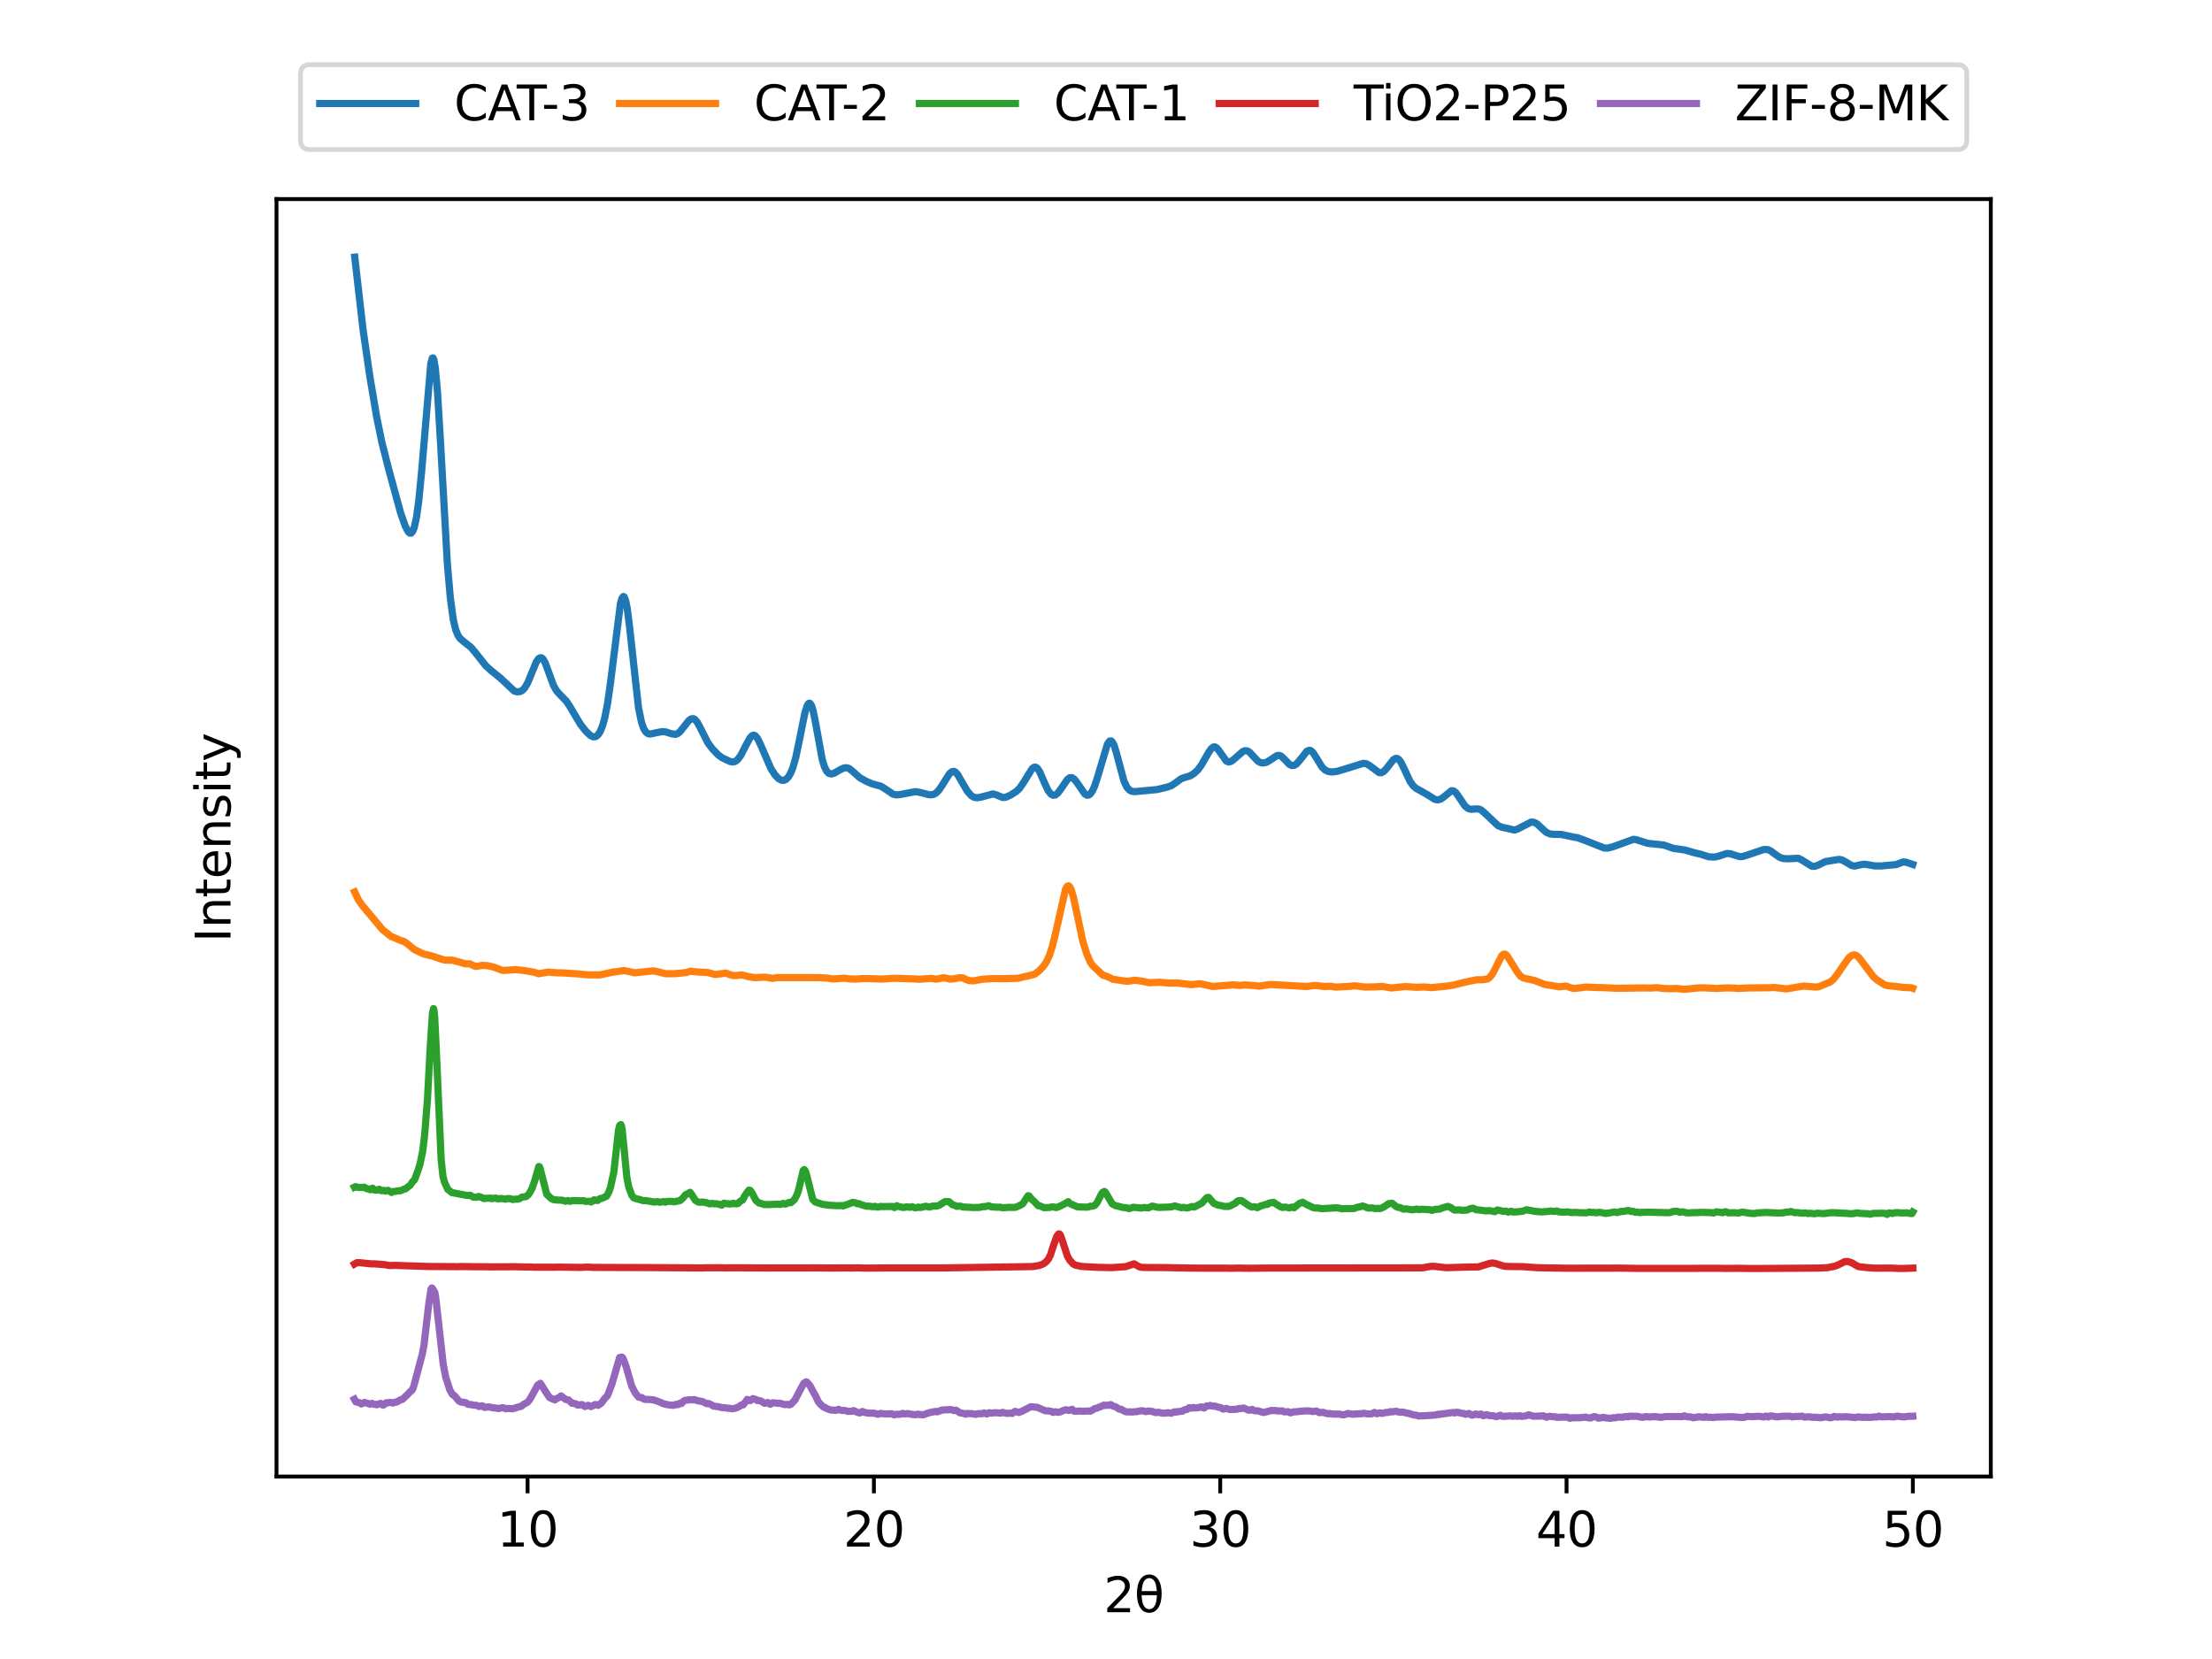 <?xml version="1.0" encoding="utf-8" standalone="no"?>
<!DOCTYPE svg PUBLIC "-//W3C//DTD SVG 1.1//EN"
  "http://www.w3.org/Graphics/SVG/1.1/DTD/svg11.dtd">
<svg xmlns:xlink="http://www.w3.org/1999/xlink" width="460.8pt" height="345.6pt" viewBox="0 0 460.8 345.6" xmlns="http://www.w3.org/2000/svg" version="1.1">
 <defs>
  <style type="text/css">*{stroke-linejoin: round; stroke-linecap: butt}</style>
 </defs>
 <g id="figure_1">
  <g id="patch_1">
   <path d="M 0 345.6 
L 460.8 345.6 
L 460.8 0 
L 0 0 
z
" style="fill: #ffffff"/>
  </g>
  <g id="axes_1">
   <g id="patch_2">
    <path d="M 57.6 307.584 
L 414.72 307.584 
L 414.72 41.472 
L 57.6 41.472 
z
" style="fill: #ffffff"/>
   </g>
   <g id="matplotlib.axis_1">
    <g id="xtick_1">
     <g id="line2d_1">
      <defs>
       <path id="m0142474f7e" d="M 0 0 
L 0 3.5 
" style="stroke: #000000; stroke-width: 0.8"/>
      </defs>
      <g>
       <use xlink:href="#m0142474f7e" x="109.903" y="307.584" style="stroke: #000000; stroke-width: 0.8"/>
      </g>
     </g>
     <g id="text_1">
      <!-- 10 -->
      <g transform="translate(103.541 322.182)scale(0.1 -0.1)">
       <defs>
        <path id="DejaVuSans-31" d="M 794 531 
L 1825 531 
L 1825 4091 
L 703 3866 
L 703 4441 
L 1819 4666 
L 2450 4666 
L 2450 531 
L 3481 531 
L 3481 0 
L 794 0 
L 794 531 
z
" transform="scale(0.016)"/>
        <path id="DejaVuSans-30" d="M 2034 4250 
Q 1547 4250 1301 3770 
Q 1056 3291 1056 2328 
Q 1056 1369 1301 889 
Q 1547 409 2034 409 
Q 2525 409 2770 889 
Q 3016 1369 3016 2328 
Q 3016 3291 2770 3770 
Q 2525 4250 2034 4250 
z
M 2034 4750 
Q 2819 4750 3233 4129 
Q 3647 3509 3647 2328 
Q 3647 1150 3233 529 
Q 2819 -91 2034 -91 
Q 1250 -91 836 529 
Q 422 1150 422 2328 
Q 422 3509 836 4129 
Q 1250 4750 2034 4750 
z
" transform="scale(0.016)"/>
       </defs>
       <use xlink:href="#DejaVuSans-31"/>
       <use xlink:href="#DejaVuSans-30" x="63.623"/>
      </g>
     </g>
    </g>
    <g id="xtick_2">
     <g id="line2d_2">
      <g>
       <use xlink:href="#m0142474f7e" x="182.049" y="307.584" style="stroke: #000000; stroke-width: 0.8"/>
      </g>
     </g>
     <g id="text_2">
      <!-- 20 -->
      <g transform="translate(175.687 322.182)scale(0.1 -0.1)">
       <defs>
        <path id="DejaVuSans-32" d="M 1228 531 
L 3431 531 
L 3431 0 
L 469 0 
L 469 531 
Q 828 903 1448 1529 
Q 2069 2156 2228 2338 
Q 2531 2678 2651 2914 
Q 2772 3150 2772 3378 
Q 2772 3750 2511 3984 
Q 2250 4219 1831 4219 
Q 1534 4219 1204 4116 
Q 875 4013 500 3803 
L 500 4441 
Q 881 4594 1212 4672 
Q 1544 4750 1819 4750 
Q 2544 4750 2975 4387 
Q 3406 4025 3406 3419 
Q 3406 3131 3298 2873 
Q 3191 2616 2906 2266 
Q 2828 2175 2409 1742 
Q 1991 1309 1228 531 
z
" transform="scale(0.016)"/>
       </defs>
       <use xlink:href="#DejaVuSans-32"/>
       <use xlink:href="#DejaVuSans-30" x="63.623"/>
      </g>
     </g>
    </g>
    <g id="xtick_3">
     <g id="line2d_3">
      <g>
       <use xlink:href="#m0142474f7e" x="254.195" y="307.584" style="stroke: #000000; stroke-width: 0.8"/>
      </g>
     </g>
     <g id="text_3">
      <!-- 30 -->
      <g transform="translate(247.833 322.182)scale(0.1 -0.1)">
       <defs>
        <path id="DejaVuSans-33" d="M 2597 2516 
Q 3050 2419 3304 2112 
Q 3559 1806 3559 1356 
Q 3559 666 3084 287 
Q 2609 -91 1734 -91 
Q 1441 -91 1130 -33 
Q 819 25 488 141 
L 488 750 
Q 750 597 1062 519 
Q 1375 441 1716 441 
Q 2309 441 2620 675 
Q 2931 909 2931 1356 
Q 2931 1769 2642 2001 
Q 2353 2234 1838 2234 
L 1294 2234 
L 1294 2753 
L 1863 2753 
Q 2328 2753 2575 2939 
Q 2822 3125 2822 3475 
Q 2822 3834 2567 4026 
Q 2313 4219 1838 4219 
Q 1578 4219 1281 4162 
Q 984 4106 628 3988 
L 628 4550 
Q 988 4650 1302 4700 
Q 1616 4750 1894 4750 
Q 2613 4750 3031 4423 
Q 3450 4097 3450 3541 
Q 3450 3153 3228 2886 
Q 3006 2619 2597 2516 
z
" transform="scale(0.016)"/>
       </defs>
       <use xlink:href="#DejaVuSans-33"/>
       <use xlink:href="#DejaVuSans-30" x="63.623"/>
      </g>
     </g>
    </g>
    <g id="xtick_4">
     <g id="line2d_4">
      <g>
       <use xlink:href="#m0142474f7e" x="326.341" y="307.584" style="stroke: #000000; stroke-width: 0.8"/>
      </g>
     </g>
     <g id="text_4">
      <!-- 40 -->
      <g transform="translate(319.979 322.182)scale(0.1 -0.1)">
       <defs>
        <path id="DejaVuSans-34" d="M 2419 4116 
L 825 1625 
L 2419 1625 
L 2419 4116 
z
M 2253 4666 
L 3047 4666 
L 3047 1625 
L 3713 1625 
L 3713 1100 
L 3047 1100 
L 3047 0 
L 2419 0 
L 2419 1100 
L 313 1100 
L 313 1709 
L 2253 4666 
z
" transform="scale(0.016)"/>
       </defs>
       <use xlink:href="#DejaVuSans-34"/>
       <use xlink:href="#DejaVuSans-30" x="63.623"/>
      </g>
     </g>
    </g>
    <g id="xtick_5">
     <g id="line2d_5">
      <g>
       <use xlink:href="#m0142474f7e" x="398.487" y="307.584" style="stroke: #000000; stroke-width: 0.8"/>
      </g>
     </g>
     <g id="text_5">
      <!-- 50 -->
      <g transform="translate(392.125 322.182)scale(0.1 -0.1)">
       <defs>
        <path id="DejaVuSans-35" d="M 691 4666 
L 3169 4666 
L 3169 4134 
L 1269 4134 
L 1269 2991 
Q 1406 3038 1543 3061 
Q 1681 3084 1819 3084 
Q 2600 3084 3056 2656 
Q 3513 2228 3513 1497 
Q 3513 744 3044 326 
Q 2575 -91 1722 -91 
Q 1428 -91 1123 -41 
Q 819 9 494 109 
L 494 744 
Q 775 591 1075 516 
Q 1375 441 1709 441 
Q 2250 441 2565 725 
Q 2881 1009 2881 1497 
Q 2881 1984 2565 2268 
Q 2250 2553 1709 2553 
Q 1456 2553 1204 2497 
Q 953 2441 691 2322 
L 691 4666 
z
" transform="scale(0.016)"/>
       </defs>
       <use xlink:href="#DejaVuSans-35"/>
       <use xlink:href="#DejaVuSans-30" x="63.623"/>
      </g>
     </g>
    </g>
    <g id="text_6">
     <!-- 2θ -->
     <g transform="translate(229.919 335.861)scale(0.1 -0.1)">
      <defs>
       <path id="DejaVuSans-3b8" d="M 2953 2219 
L 963 2219 
Q 1009 1284 1225 888 
Q 1494 400 1959 400 
Q 2428 400 2688 891 
Q 2916 1322 2953 2219 
z
M 2944 2750 
Q 2856 3638 2688 3950 
Q 2419 4444 1959 4444 
Q 1481 4444 1228 3956 
Q 1028 3563 969 2750 
L 2944 2750 
z
M 1959 4913 
Q 2709 4913 3138 4250 
Q 3566 3591 3566 2422 
Q 3566 1256 3138 594 
Q 2709 -72 1959 -72 
Q 1206 -72 781 594 
Q 353 1256 353 2422 
Q 353 3591 781 4250 
Q 1206 4913 1959 4913 
z
" transform="scale(0.016)"/>
      </defs>
      <use xlink:href="#DejaVuSans-32"/>
      <use xlink:href="#DejaVuSans-3b8" x="63.623"/>
     </g>
    </g>
   </g>
   <g id="matplotlib.axis_2">
    <g id="text_7">
     <!-- Intensity -->
     <g transform="translate(48.02 196.291)rotate(-90)scale(0.1 -0.1)">
      <defs>
       <path id="DejaVuSans-49" d="M 628 4666 
L 1259 4666 
L 1259 0 
L 628 0 
L 628 4666 
z
" transform="scale(0.016)"/>
       <path id="DejaVuSans-6e" d="M 3513 2113 
L 3513 0 
L 2938 0 
L 2938 2094 
Q 2938 2591 2744 2837 
Q 2550 3084 2163 3084 
Q 1697 3084 1428 2787 
Q 1159 2491 1159 1978 
L 1159 0 
L 581 0 
L 581 3500 
L 1159 3500 
L 1159 2956 
Q 1366 3272 1645 3428 
Q 1925 3584 2291 3584 
Q 2894 3584 3203 3211 
Q 3513 2838 3513 2113 
z
" transform="scale(0.016)"/>
       <path id="DejaVuSans-74" d="M 1172 4494 
L 1172 3500 
L 2356 3500 
L 2356 3053 
L 1172 3053 
L 1172 1153 
Q 1172 725 1289 603 
Q 1406 481 1766 481 
L 2356 481 
L 2356 0 
L 1766 0 
Q 1100 0 847 248 
Q 594 497 594 1153 
L 594 3053 
L 172 3053 
L 172 3500 
L 594 3500 
L 594 4494 
L 1172 4494 
z
" transform="scale(0.016)"/>
       <path id="DejaVuSans-65" d="M 3597 1894 
L 3597 1613 
L 953 1613 
Q 991 1019 1311 708 
Q 1631 397 2203 397 
Q 2534 397 2845 478 
Q 3156 559 3463 722 
L 3463 178 
Q 3153 47 2828 -22 
Q 2503 -91 2169 -91 
Q 1331 -91 842 396 
Q 353 884 353 1716 
Q 353 2575 817 3079 
Q 1281 3584 2069 3584 
Q 2775 3584 3186 3129 
Q 3597 2675 3597 1894 
z
M 3022 2063 
Q 3016 2534 2758 2815 
Q 2500 3097 2075 3097 
Q 1594 3097 1305 2825 
Q 1016 2553 972 2059 
L 3022 2063 
z
" transform="scale(0.016)"/>
       <path id="DejaVuSans-73" d="M 2834 3397 
L 2834 2853 
Q 2591 2978 2328 3040 
Q 2066 3103 1784 3103 
Q 1356 3103 1142 2972 
Q 928 2841 928 2578 
Q 928 2378 1081 2264 
Q 1234 2150 1697 2047 
L 1894 2003 
Q 2506 1872 2764 1633 
Q 3022 1394 3022 966 
Q 3022 478 2636 193 
Q 2250 -91 1575 -91 
Q 1294 -91 989 -36 
Q 684 19 347 128 
L 347 722 
Q 666 556 975 473 
Q 1284 391 1588 391 
Q 1994 391 2212 530 
Q 2431 669 2431 922 
Q 2431 1156 2273 1281 
Q 2116 1406 1581 1522 
L 1381 1569 
Q 847 1681 609 1914 
Q 372 2147 372 2553 
Q 372 3047 722 3315 
Q 1072 3584 1716 3584 
Q 2034 3584 2315 3537 
Q 2597 3491 2834 3397 
z
" transform="scale(0.016)"/>
       <path id="DejaVuSans-69" d="M 603 3500 
L 1178 3500 
L 1178 0 
L 603 0 
L 603 3500 
z
M 603 4863 
L 1178 4863 
L 1178 4134 
L 603 4134 
L 603 4863 
z
" transform="scale(0.016)"/>
       <path id="DejaVuSans-79" d="M 2059 -325 
Q 1816 -950 1584 -1140 
Q 1353 -1331 966 -1331 
L 506 -1331 
L 506 -850 
L 844 -850 
Q 1081 -850 1212 -737 
Q 1344 -625 1503 -206 
L 1606 56 
L 191 3500 
L 800 3500 
L 1894 763 
L 2988 3500 
L 3597 3500 
L 2059 -325 
z
" transform="scale(0.016)"/>
      </defs>
      <use xlink:href="#DejaVuSans-49"/>
      <use xlink:href="#DejaVuSans-6e" x="29.492"/>
      <use xlink:href="#DejaVuSans-74" x="92.871"/>
      <use xlink:href="#DejaVuSans-65" x="132.08"/>
      <use xlink:href="#DejaVuSans-6e" x="193.604"/>
      <use xlink:href="#DejaVuSans-73" x="256.982"/>
      <use xlink:href="#DejaVuSans-69" x="309.082"/>
      <use xlink:href="#DejaVuSans-74" x="336.865"/>
      <use xlink:href="#DejaVuSans-79" x="376.074"/>
     </g>
    </g>
   </g>
   <g id="line2d_6">
    <path d="M 73.901 53.568 
L 75.626 68.64 
L 77.037 78.376 
L 78.448 86.757 
L 79.546 92.129 
L 80.957 97.694 
L 83.466 106.875 
L 84.407 109.55 
L 85.034 110.759 
L 85.347 111.053 
L 85.661 111.057 
L 85.974 110.7 
L 86.288 109.911 
L 86.758 107.78 
L 87.229 104.404 
L 87.856 97.975 
L 89.738 75.76 
L 90.051 74.6 
L 90.208 74.554 
L 90.365 74.88 
L 90.678 76.637 
L 91.149 81.824 
L 91.776 92.297 
L 93.187 117.339 
L 93.814 124.615 
L 94.441 129.143 
L 94.912 131.14 
L 95.382 132.32 
L 95.852 133.007 
L 96.636 133.689 
L 98.048 134.792 
L 98.988 135.879 
L 101.183 138.669 
L 102.281 139.666 
L 104.163 141.183 
L 107.142 143.966 
L 107.769 144.129 
L 108.396 144.053 
L 108.866 143.776 
L 109.337 143.269 
L 109.964 142.183 
L 110.748 140.246 
L 111.689 137.962 
L 112.159 137.257 
L 112.473 137.032 
L 112.786 137.024 
L 113.1 137.254 
L 113.57 138.056 
L 114.197 139.76 
L 115.295 142.768 
L 115.922 143.879 
L 116.706 144.757 
L 117.96 146.037 
L 118.744 147.231 
L 120.94 150.919 
L 122.037 152.302 
L 122.978 153.211 
L 123.605 153.508 
L 124.075 153.46 
L 124.546 153.115 
L 125.016 152.424 
L 125.487 151.301 
L 125.957 149.648 
L 126.584 146.456 
L 127.211 141.985 
L 129.25 125.731 
L 129.563 124.64 
L 129.877 124.256 
L 130.034 124.352 
L 130.347 125.147 
L 130.661 126.738 
L 131.131 130.416 
L 133.013 147.443 
L 133.64 150.478 
L 134.11 151.812 
L 134.581 152.542 
L 135.051 152.858 
L 135.521 152.909 
L 136.462 152.691 
L 137.873 152.42 
L 138.657 152.465 
L 139.912 152.863 
L 140.696 152.975 
L 141.166 152.819 
L 141.636 152.447 
L 142.42 151.466 
L 143.518 150.087 
L 143.988 149.755 
L 144.459 149.709 
L 144.772 149.877 
L 145.243 150.434 
L 145.87 151.587 
L 147.438 154.696 
L 148.379 155.97 
L 149.633 157.274 
L 150.417 157.849 
L 152.142 158.663 
L 152.769 158.732 
L 153.239 158.572 
L 153.71 158.191 
L 154.337 157.337 
L 155.277 155.486 
L 156.218 153.746 
L 156.689 153.244 
L 157.002 153.144 
L 157.316 153.257 
L 157.786 153.802 
L 158.413 155.068 
L 160.608 160.136 
L 161.392 161.358 
L 162.176 162.196 
L 162.804 162.539 
L 163.274 162.563 
L 163.744 162.353 
L 164.215 161.881 
L 164.685 161.107 
L 165.155 159.967 
L 165.783 157.773 
L 166.567 153.992 
L 167.664 148.542 
L 168.135 147.049 
L 168.448 146.549 
L 168.605 146.477 
L 168.762 146.532 
L 169.075 147.038 
L 169.389 148.055 
L 169.859 150.365 
L 171.27 158.129 
L 171.741 159.706 
L 172.211 160.658 
L 172.682 161.118 
L 173.152 161.235 
L 173.779 161.063 
L 175.034 160.334 
L 175.817 159.978 
L 176.445 159.934 
L 176.915 160.117 
L 177.542 160.613 
L 179.11 162.007 
L 180.521 162.793 
L 181.619 163.266 
L 183.5 163.784 
L 184.441 164.364 
L 186.009 165.424 
L 186.636 165.582 
L 187.42 165.534 
L 190.713 164.908 
L 191.654 165.073 
L 193.692 165.588 
L 194.476 165.495 
L 194.946 165.243 
L 195.574 164.625 
L 196.358 163.461 
L 197.769 161.215 
L 198.239 160.79 
L 198.709 160.686 
L 199.023 160.829 
L 199.493 161.349 
L 200.277 162.715 
L 201.532 164.844 
L 202.316 165.736 
L 202.943 166.099 
L 203.57 166.185 
L 204.354 166.058 
L 206.863 165.387 
L 207.49 165.565 
L 208.901 166.14 
L 209.528 166.08 
L 210.469 165.657 
L 211.723 164.867 
L 212.351 164.267 
L 213.134 163.161 
L 215.016 160.116 
L 215.486 159.806 
L 215.8 159.826 
L 216.114 160.056 
L 216.584 160.769 
L 217.368 162.587 
L 218.309 164.65 
L 218.936 165.441 
L 219.406 165.667 
L 219.877 165.592 
L 220.347 165.228 
L 220.974 164.399 
L 222.385 162.351 
L 222.856 162.012 
L 223.326 162.004 
L 223.796 162.319 
L 224.424 163.12 
L 225.992 165.4 
L 226.462 165.662 
L 226.776 165.632 
L 227.089 165.425 
L 227.56 164.786 
L 228.03 163.761 
L 228.657 161.853 
L 230.695 155.007 
L 231.166 154.373 
L 231.479 154.348 
L 231.793 154.667 
L 232.107 155.33 
L 232.577 156.879 
L 234.145 162.727 
L 234.772 164.017 
L 235.242 164.551 
L 235.713 164.822 
L 236.34 164.914 
L 241.044 164.482 
L 243.239 163.941 
L 244.023 163.664 
L 244.807 163.138 
L 246.061 162.221 
L 246.845 161.95 
L 247.943 161.624 
L 248.727 161.13 
L 249.511 160.408 
L 250.295 159.338 
L 251.706 156.865 
L 252.333 155.945 
L 252.803 155.604 
L 253.117 155.597 
L 253.431 155.77 
L 253.901 156.322 
L 255.469 158.543 
L 255.939 158.732 
L 256.41 158.633 
L 257.037 158.188 
L 258.918 156.542 
L 259.389 156.374 
L 259.859 156.426 
L 260.33 156.718 
L 261.113 157.579 
L 262.054 158.577 
L 262.681 158.901 
L 263.309 158.93 
L 263.936 158.747 
L 264.72 158.264 
L 265.974 157.424 
L 266.444 157.352 
L 266.915 157.534 
L 267.542 158.134 
L 268.64 159.256 
L 269.11 159.463 
L 269.58 159.437 
L 270.051 159.168 
L 270.678 158.481 
L 272.246 156.498 
L 272.716 156.294 
L 273.03 156.352 
L 273.5 156.754 
L 274.127 157.717 
L 275.382 159.769 
L 276.009 160.382 
L 276.636 160.695 
L 277.42 160.814 
L 278.361 160.727 
L 279.772 160.324 
L 284.005 159.014 
L 284.633 159.097 
L 285.26 159.45 
L 287.298 160.963 
L 287.768 160.968 
L 288.239 160.727 
L 288.866 160.053 
L 290.277 158.249 
L 290.748 157.988 
L 291.061 158.004 
L 291.375 158.194 
L 291.845 158.795 
L 292.472 160.056 
L 293.727 162.76 
L 294.354 163.657 
L 294.981 164.218 
L 296.079 164.813 
L 297.333 165.538 
L 298.901 166.529 
L 299.528 166.634 
L 300.155 166.451 
L 300.782 166.012 
L 302.35 164.732 
L 302.821 164.76 
L 303.291 165.128 
L 303.918 166.022 
L 305.173 167.897 
L 305.8 168.41 
L 306.427 168.592 
L 307.211 168.532 
L 307.995 168.512 
L 308.465 168.688 
L 309.092 169.182 
L 312.072 172.006 
L 312.856 172.315 
L 315.521 172.921 
L 316.148 172.696 
L 318.971 171.249 
L 319.598 171.313 
L 320.225 171.649 
L 321.009 172.382 
L 322.106 173.379 
L 322.89 173.725 
L 323.674 173.804 
L 325.242 173.831 
L 327.594 174.338 
L 328.692 174.53 
L 330.103 175.047 
L 334.18 176.656 
L 334.964 176.664 
L 335.904 176.43 
L 340.294 174.839 
L 340.922 174.944 
L 343.274 175.686 
L 346.566 176.023 
L 348.605 176.731 
L 350.956 177.064 
L 353.152 177.692 
L 354.249 177.936 
L 355.974 178.489 
L 357.228 178.536 
L 358.012 178.363 
L 359.737 177.79 
L 360.521 177.859 
L 361.618 178.224 
L 362.402 178.455 
L 363.03 178.429 
L 364.127 178.081 
L 367.42 176.968 
L 368.204 176.975 
L 368.831 177.231 
L 369.772 177.94 
L 370.713 178.589 
L 371.497 178.845 
L 372.437 178.898 
L 374.632 178.796 
L 375.26 179.101 
L 377.455 180.465 
L 378.082 180.47 
L 378.709 180.24 
L 380.277 179.484 
L 383.099 179.024 
L 383.726 179.148 
L 384.51 179.57 
L 385.765 180.323 
L 386.392 180.414 
L 387.333 180.199 
L 388.273 180.031 
L 389.057 180.124 
L 390.625 180.392 
L 391.88 180.392 
L 395.016 180.109 
L 396.427 179.56 
L 397.054 179.613 
L 398.465 180.08 
L 398.465 180.08 
" clip-path="url(#p82b245d523)" style="fill: none; stroke: #1f77b4; stroke-width: 1.5; stroke-linecap: square"/>
   </g>
   <g id="line2d_7">
    <path d="M 73.884 185.815 
L 74.668 187.474 
L 75.452 188.585 
L 79.685 193.656 
L 81.488 195.091 
L 82.351 195.436 
L 83.291 195.854 
L 84.232 196.169 
L 84.938 196.675 
L 86.271 197.789 
L 88.309 198.756 
L 89.877 199.117 
L 90.739 199.392 
L 92.542 199.996 
L 93.248 200.015 
L 94.189 200.021 
L 95.678 200.405 
L 96.854 200.767 
L 97.873 200.779 
L 98.5 201.09 
L 99.049 201.323 
L 99.52 201.265 
L 100.46 201.107 
L 101.558 201.165 
L 102.812 201.447 
L 104.694 202.154 
L 105.556 202.121 
L 107.359 201.991 
L 109.162 202.176 
L 111.201 202.515 
L 112.22 202.847 
L 112.847 202.742 
L 114.18 202.505 
L 114.964 202.578 
L 116.297 202.668 
L 117.159 202.673 
L 119.04 202.797 
L 120.06 202.853 
L 122.412 203.077 
L 124.92 203.094 
L 127.664 202.516 
L 129.075 202.325 
L 129.938 202.186 
L 130.957 202.366 
L 132.211 202.656 
L 134.563 202.414 
L 136.053 202.252 
L 136.68 202.357 
L 138.64 202.837 
L 140.521 202.843 
L 142.952 202.594 
L 143.814 202.316 
L 144.52 202.413 
L 145.539 202.499 
L 147.42 202.591 
L 148.988 203.01 
L 151.262 202.722 
L 152.046 203.038 
L 152.83 203.244 
L 153.535 203.197 
L 154.476 203.074 
L 155.809 203.431 
L 157.22 203.663 
L 158.239 203.615 
L 159.337 203.562 
L 160.983 203.815 
L 161.924 203.644 
L 170.704 203.658 
L 171.566 203.721 
L 172.35 203.758 
L 173.526 203.94 
L 175.878 203.776 
L 176.897 203.908 
L 178.073 203.97 
L 179.563 203.865 
L 180.817 203.852 
L 182.15 203.908 
L 183.718 203.953 
L 186.148 203.793 
L 190.147 203.914 
L 191.479 203.999 
L 193.988 203.817 
L 194.929 203.972 
L 195.478 203.907 
L 196.575 203.669 
L 197.202 203.812 
L 198.065 203.97 
L 198.849 203.878 
L 199.946 203.678 
L 200.652 203.737 
L 201.279 204.064 
L 201.906 204.283 
L 202.847 204.324 
L 203.709 204.157 
L 204.807 203.974 
L 207.002 203.847 
L 209.04 203.884 
L 212.019 203.802 
L 215.469 202.984 
L 216.331 202.347 
L 217.272 201.404 
L 217.978 200.389 
L 218.605 199.043 
L 219.232 197.13 
L 219.937 194.23 
L 221.976 185.202 
L 222.368 184.584 
L 222.603 184.525 
L 222.838 184.72 
L 223.152 185.357 
L 223.622 186.925 
L 224.328 190.229 
L 225.582 196.117 
L 226.366 198.642 
L 227.15 200.484 
L 227.699 201.236 
L 229.737 203.133 
L 230.443 203.345 
L 230.991 203.585 
L 231.854 204 
L 234.676 204.42 
L 235.303 204.365 
L 236.401 204.198 
L 237.89 204.39 
L 239.38 204.72 
L 241.497 204.621 
L 243.613 204.804 
L 244.397 204.782 
L 245.26 204.77 
L 248.16 205.122 
L 249.964 204.935 
L 250.983 205.135 
L 252.629 205.503 
L 256.862 205.159 
L 258.274 205.285 
L 259.371 205.175 
L 261.41 205.322 
L 262.35 205.439 
L 263.448 205.255 
L 264.702 205.079 
L 272.307 205.516 
L 273.561 205.303 
L 274.267 205.306 
L 275.913 205.519 
L 277.246 205.447 
L 278.186 205.63 
L 281.166 205.479 
L 282.185 205.357 
L 283.047 205.463 
L 284.38 205.621 
L 285.791 205.594 
L 286.732 205.575 
L 287.908 205.489 
L 289.868 205.814 
L 291.122 205.678 
L 292.768 205.522 
L 295.12 205.672 
L 296.688 205.601 
L 298.178 205.744 
L 301.706 205.388 
L 302.646 205.234 
L 305.625 204.513 
L 307.585 204.109 
L 308.84 204.093 
L 309.859 203.941 
L 310.329 203.611 
L 310.878 202.931 
L 311.584 201.594 
L 312.838 199.097 
L 313.23 198.779 
L 313.544 198.764 
L 313.857 198.995 
L 314.328 199.688 
L 316.052 202.474 
L 316.758 203.368 
L 317.307 203.717 
L 318.247 203.938 
L 319.737 204.273 
L 321.775 205.071 
L 324.833 205.568 
L 326.244 205.418 
L 326.949 205.67 
L 327.655 205.9 
L 328.361 205.885 
L 330.399 205.624 
L 333.143 205.741 
L 333.848 205.737 
L 336.827 205.884 
L 342.315 205.805 
L 343.726 205.832 
L 345.138 205.748 
L 346.627 205.926 
L 347.881 205.961 
L 349.371 205.923 
L 350.625 206.078 
L 351.331 206.055 
L 352.585 205.92 
L 353.996 205.793 
L 354.937 205.786 
L 357.681 205.917 
L 359.249 205.813 
L 360.739 205.818 
L 362.15 205.905 
L 363.326 205.856 
L 364.423 205.801 
L 368.735 205.76 
L 369.676 205.714 
L 372.185 206.009 
L 374.772 205.559 
L 375.791 205.426 
L 378.064 205.604 
L 378.77 205.595 
L 379.397 205.353 
L 380.416 204.921 
L 381.279 204.564 
L 381.906 204.044 
L 382.611 203.153 
L 385.12 199.536 
L 385.747 199.047 
L 386.218 198.903 
L 386.61 198.983 
L 387.08 199.312 
L 387.707 200.089 
L 390.294 203.505 
L 391.078 204.168 
L 392.646 205.178 
L 393.273 205.336 
L 394.92 205.494 
L 396.409 205.693 
L 398.212 205.773 
L 398.448 205.869 
L 398.448 205.869 
" clip-path="url(#p82b245d523)" style="fill: none; stroke: #ff7f0e; stroke-width: 1.5; stroke-linecap: square"/>
   </g>
   <g id="line2d_8">
    <path d="M 73.833 247.316 
L 74.088 247.19 
L 74.362 247.292 
L 74.695 247.37 
L 75.381 247.367 
L 75.891 247.309 
L 76.224 247.552 
L 76.537 247.625 
L 77.145 247.847 
L 77.4 247.599 
L 77.635 247.531 
L 77.831 247.767 
L 78.047 247.916 
L 78.399 247.881 
L 78.654 247.91 
L 79.007 247.742 
L 79.438 248.054 
L 79.889 247.973 
L 80.3 248.119 
L 80.81 247.955 
L 81.084 248.116 
L 81.555 248.415 
L 81.829 248.236 
L 82.652 248.13 
L 83.005 248.077 
L 83.378 248.062 
L 83.691 247.948 
L 84.26 247.684 
L 84.475 247.655 
L 85.494 246.854 
L 85.925 246.2 
L 86.376 245.751 
L 86.611 245.108 
L 87.101 243.758 
L 87.474 242.579 
L 88.042 239.893 
L 88.454 236.521 
L 89.042 229.11 
L 89.63 218.039 
L 90.081 211.15 
L 90.296 210.115 
L 90.316 210.119 
L 90.394 210.345 
L 90.551 211.834 
L 90.825 217.345 
L 91.903 241.568 
L 92.276 245.058 
L 92.589 246.245 
L 93.275 247.746 
L 94.138 248.44 
L 97.43 249.063 
L 97.901 248.977 
L 98.214 249.141 
L 98.587 249.391 
L 99.018 249.395 
L 99.253 249.412 
L 99.723 249.242 
L 100.076 249.385 
L 100.311 249.432 
L 100.801 249.691 
L 101.135 249.629 
L 101.448 249.617 
L 101.899 249.615 
L 102.134 249.582 
L 102.467 249.707 
L 103.29 249.578 
L 103.761 249.764 
L 104.074 249.704 
L 104.329 249.658 
L 105.348 249.804 
L 105.721 249.667 
L 106.27 249.707 
L 106.485 249.763 
L 106.838 249.882 
L 107.485 249.792 
L 107.779 249.82 
L 108.19 249.732 
L 108.719 249.392 
L 108.955 249.371 
L 109.601 249.266 
L 110.013 248.92 
L 110.307 248.536 
L 110.817 247.61 
L 111.365 246.063 
L 112.247 243.012 
L 112.384 243.047 
L 112.541 243.501 
L 113.894 248.768 
L 114.815 249.675 
L 115.07 249.784 
L 115.442 249.957 
L 115.971 249.956 
L 116.304 250.015 
L 117.049 250.015 
L 117.872 250.252 
L 118.264 250.09 
L 118.774 250.262 
L 119.225 250.101 
L 121.047 250.157 
L 121.341 250.142 
L 121.577 250.124 
L 121.969 250.274 
L 122.733 250.246 
L 123.184 250.394 
L 123.419 250.179 
L 123.772 249.939 
L 124.222 250.072 
L 124.516 250.08 
L 124.85 249.772 
L 125.104 249.663 
L 125.359 249.636 
L 126.124 249.309 
L 126.339 249.214 
L 126.829 248.315 
L 127.162 247.395 
L 127.868 244.192 
L 128.142 241.76 
L 128.848 235.402 
L 129.103 234.434 
L 129.338 234.264 
L 129.436 234.433 
L 129.612 235.366 
L 129.906 238.253 
L 130.592 245.34 
L 130.984 247.267 
L 131.611 248.984 
L 132.003 249.524 
L 132.689 249.752 
L 133.493 249.947 
L 133.963 250.119 
L 134.218 250.118 
L 134.512 250.103 
L 136.002 250.361 
L 136.315 250.408 
L 137.021 250.32 
L 137.393 250.454 
L 138.295 250.304 
L 138.589 250.436 
L 139.02 250.268 
L 140.059 250.27 
L 140.431 250.36 
L 141.685 250.088 
L 142.038 249.771 
L 142.254 249.586 
L 142.803 248.892 
L 143.116 248.762 
L 143.743 248.384 
L 143.92 248.581 
L 144.86 250.057 
L 145.468 250.417 
L 145.84 250.46 
L 146.35 250.395 
L 146.958 250.517 
L 147.154 250.526 
L 147.8 250.78 
L 148.388 250.683 
L 148.682 250.778 
L 149.094 250.743 
L 149.447 250.811 
L 150.054 250.928 
L 150.348 251.063 
L 150.544 250.865 
L 150.819 250.641 
L 151.348 250.744 
L 151.563 250.748 
L 152.014 250.82 
L 152.445 250.766 
L 152.798 250.67 
L 153.131 250.777 
L 153.465 250.77 
L 153.739 250.712 
L 154.033 250.398 
L 154.327 250.167 
L 154.699 249.991 
L 155.052 249.274 
L 155.562 248.489 
L 156.032 247.914 
L 156.267 247.97 
L 156.561 248.348 
L 157.09 249.333 
L 157.443 250.036 
L 158.129 250.619 
L 158.482 250.68 
L 158.815 250.787 
L 159.148 250.922 
L 160.069 250.93 
L 161.402 250.876 
L 161.951 250.859 
L 162.578 250.906 
L 163.147 250.692 
L 163.597 250.843 
L 164.009 250.673 
L 164.342 250.489 
L 164.754 250.547 
L 165.479 249.912 
L 165.988 248.963 
L 166.322 248.036 
L 166.753 246.231 
L 167.321 243.836 
L 167.537 243.649 
L 167.772 243.912 
L 167.988 244.585 
L 169.32 249.887 
L 169.83 250.39 
L 171.398 250.905 
L 171.79 250.94 
L 172.221 250.998 
L 172.593 251.058 
L 173.319 251.116 
L 174.671 251.175 
L 174.985 251.135 
L 175.396 251.145 
L 175.69 251.216 
L 176.023 251.053 
L 176.435 250.944 
L 176.984 250.729 
L 177.317 250.599 
L 177.591 250.486 
L 178.179 250.546 
L 178.591 250.768 
L 178.846 250.732 
L 179.1 250.812 
L 179.512 250.986 
L 179.826 251.09 
L 180.649 251.303 
L 180.923 251.252 
L 181.315 251.304 
L 181.531 251.345 
L 181.805 251.39 
L 182.315 251.303 
L 182.667 251.45 
L 182.942 251.459 
L 183.491 251.314 
L 183.843 251.351 
L 185.843 251.325 
L 186.332 251.559 
L 186.528 251.382 
L 186.822 251.168 
L 187.097 251.309 
L 187.41 251.38 
L 187.724 251.453 
L 188.234 251.544 
L 188.88 251.408 
L 189.233 251.462 
L 189.508 251.5 
L 190.017 251.38 
L 190.527 251.585 
L 190.801 251.602 
L 191.291 251.459 
L 191.683 251.555 
L 192.879 251.287 
L 193.623 251.447 
L 193.937 251.359 
L 194.29 251.251 
L 195.113 251.243 
L 195.662 251.088 
L 196.544 250.5 
L 196.896 250.309 
L 197.72 250.336 
L 198.445 250.99 
L 198.915 251.108 
L 199.268 251.3 
L 199.699 251.268 
L 200.111 251.267 
L 200.562 251.425 
L 201.071 251.457 
L 202.874 251.553 
L 203.286 251.531 
L 203.913 251.548 
L 204.285 251.47 
L 204.677 251.373 
L 205.167 251.363 
L 205.579 251.273 
L 205.971 251.182 
L 206.422 251.385 
L 207.402 251.475 
L 208.401 251.488 
L 208.852 251.593 
L 209.264 251.569 
L 210.244 251.511 
L 211.4 251.532 
L 211.596 251.486 
L 211.949 251.327 
L 212.204 251.236 
L 212.791 250.922 
L 213.046 250.776 
L 213.517 250.071 
L 214.163 249.091 
L 214.34 249.116 
L 214.634 249.461 
L 215.045 249.948 
L 215.437 250.272 
L 216.28 251.165 
L 216.711 251.229 
L 217.456 251.574 
L 218.573 251.541 
L 219.063 251.442 
L 219.357 251.408 
L 219.612 251.47 
L 220.004 251.559 
L 220.651 251.345 
L 221.552 250.903 
L 221.984 250.658 
L 222.532 250.323 
L 222.826 250.675 
L 223.12 250.846 
L 223.493 250.99 
L 224.492 251.422 
L 226.609 251.478 
L 226.825 251.385 
L 227.099 251.29 
L 227.432 251.285 
L 227.805 251.209 
L 228.059 251.097 
L 228.569 250.5 
L 229.412 248.802 
L 229.706 248.393 
L 230.058 248.201 
L 230.274 248.367 
L 230.588 248.897 
L 230.94 249.501 
L 231.195 249.948 
L 231.685 250.784 
L 232.332 251.137 
L 232.92 251.276 
L 233.9 251.534 
L 234.723 251.607 
L 235.154 251.788 
L 235.527 251.679 
L 236.095 251.494 
L 237.741 251.659 
L 238.29 251.544 
L 239.231 251.625 
L 240.015 251.248 
L 240.72 251.408 
L 240.956 251.46 
L 241.328 251.523 
L 243.366 251.458 
L 244.111 251.397 
L 244.719 251.211 
L 245.895 251.535 
L 246.091 251.589 
L 246.541 251.507 
L 246.855 251.578 
L 247.169 251.631 
L 247.463 251.62 
L 248.345 251.333 
L 248.776 251.456 
L 250.383 250.614 
L 250.971 249.943 
L 251.461 249.468 
L 251.794 249.443 
L 252.049 249.734 
L 252.852 250.681 
L 253.127 250.798 
L 253.734 251.049 
L 254.538 251.173 
L 254.91 251.303 
L 255.635 251.318 
L 255.949 251.323 
L 256.419 251.138 
L 256.87 250.893 
L 257.38 250.646 
L 257.693 250.28 
L 257.987 250.133 
L 258.477 250.082 
L 258.654 250.114 
L 260.026 251.063 
L 260.379 251.265 
L 260.751 251.458 
L 261.045 251.397 
L 261.339 251.381 
L 261.927 251.578 
L 262.162 251.476 
L 262.613 251.211 
L 263.279 251.052 
L 263.632 250.889 
L 264.004 250.905 
L 264.396 250.622 
L 265.063 250.511 
L 265.298 250.461 
L 265.847 250.836 
L 266.297 251.101 
L 266.591 251.319 
L 267.179 251.547 
L 267.434 251.475 
L 267.689 251.464 
L 268.022 251.51 
L 268.257 251.554 
L 268.591 251.636 
L 269.159 251.456 
L 269.59 251.597 
L 270.649 250.715 
L 271.374 250.456 
L 272.158 250.908 
L 273.647 251.607 
L 273.941 251.647 
L 274.549 251.649 
L 274.823 251.695 
L 275.352 251.787 
L 278.371 251.609 
L 278.625 251.635 
L 278.9 251.656 
L 279.527 251.824 
L 280.566 251.747 
L 280.899 251.782 
L 282.055 251.758 
L 282.251 251.681 
L 282.545 251.56 
L 282.878 251.472 
L 283.192 251.429 
L 283.466 251.349 
L 283.819 251.222 
L 284.446 251.42 
L 284.858 251.625 
L 285.348 251.671 
L 285.622 251.622 
L 285.877 251.639 
L 286.622 251.785 
L 286.936 251.704 
L 287.406 251.775 
L 287.876 251.629 
L 288.523 251.268 
L 289.307 250.741 
L 289.993 250.657 
L 290.836 251.336 
L 291.149 251.498 
L 291.639 251.55 
L 292.365 251.887 
L 292.658 251.857 
L 292.952 251.829 
L 293.952 251.997 
L 294.246 252.026 
L 295.206 251.873 
L 295.54 251.981 
L 296.265 251.909 
L 297.402 251.98 
L 297.833 251.989 
L 298.068 252.084 
L 298.342 252.142 
L 298.989 251.919 
L 299.832 251.897 
L 300.537 251.611 
L 301.204 251.418 
L 301.635 251.309 
L 302.184 251.536 
L 302.87 252.021 
L 303.105 252.092 
L 304.065 252.032 
L 304.516 252.137 
L 305.594 252.08 
L 305.927 251.93 
L 306.339 251.771 
L 306.888 251.699 
L 307.142 251.816 
L 307.495 252.008 
L 308.887 252.151 
L 309.612 252.268 
L 310.141 252.172 
L 311.415 252.407 
L 311.631 252.232 
L 311.925 252.06 
L 312.375 252.149 
L 313.159 252.35 
L 313.747 252.295 
L 314.178 252.508 
L 314.845 252.319 
L 315.217 252.502 
L 315.629 252.455 
L 316.001 252.459 
L 317.118 252.318 
L 317.412 252.234 
L 317.981 252.008 
L 319.901 252.37 
L 320.156 252.367 
L 321.058 252.463 
L 322.587 252.356 
L 322.92 252.273 
L 323.919 252.359 
L 324.292 252.259 
L 324.605 252.4 
L 324.978 252.48 
L 325.35 252.494 
L 325.664 252.527 
L 326.526 252.454 
L 327.29 252.597 
L 327.682 252.577 
L 328.231 252.571 
L 329.466 252.643 
L 329.917 252.63 
L 330.485 252.658 
L 331.132 252.493 
L 331.445 252.563 
L 331.681 252.585 
L 332.033 252.56 
L 332.465 252.643 
L 332.837 252.598 
L 333.111 252.538 
L 333.739 252.618 
L 334.072 252.702 
L 334.405 252.784 
L 335.11 252.697 
L 336.09 252.521 
L 336.404 252.478 
L 336.874 252.601 
L 337.698 252.353 
L 337.972 252.385 
L 339.246 252.171 
L 339.736 252.367 
L 340.148 252.327 
L 340.677 252.538 
L 341.049 252.486 
L 341.48 252.613 
L 342.029 252.553 
L 343.401 252.519 
L 347.654 252.633 
L 347.87 252.601 
L 348.536 252.371 
L 349.144 252.336 
L 349.457 252.344 
L 349.947 252.546 
L 350.496 252.438 
L 351.476 252.67 
L 353.475 252.587 
L 353.808 252.599 
L 354.161 252.552 
L 356.454 252.602 
L 356.709 252.653 
L 356.983 252.693 
L 357.532 252.445 
L 358.473 252.547 
L 358.865 252.633 
L 359.218 252.475 
L 359.531 252.424 
L 360.1 252.676 
L 360.903 252.617 
L 362.177 252.691 
L 362.922 252.491 
L 364.666 252.764 
L 365.176 252.78 
L 365.607 252.801 
L 365.96 252.675 
L 367.841 252.569 
L 368.214 252.599 
L 370.644 252.694 
L 370.997 252.664 
L 371.448 252.676 
L 371.742 252.565 
L 372.192 252.492 
L 372.643 252.5 
L 373.113 252.379 
L 373.878 252.637 
L 374.25 252.605 
L 374.564 252.606 
L 375.093 252.707 
L 375.446 252.706 
L 375.74 252.729 
L 376.112 252.664 
L 376.641 252.808 
L 377.014 252.74 
L 377.994 252.84 
L 378.601 252.732 
L 379.934 252.814 
L 381.051 252.669 
L 381.384 252.628 
L 381.816 252.635 
L 382.266 252.626 
L 382.619 252.691 
L 382.972 252.652 
L 383.383 252.71 
L 383.677 252.707 
L 384.069 252.756 
L 384.461 252.736 
L 385.304 252.836 
L 385.794 252.824 
L 386.049 252.816 
L 386.833 252.666 
L 387.48 252.765 
L 388.754 252.829 
L 389.165 252.853 
L 389.596 252.941 
L 390.145 252.778 
L 392.34 252.735 
L 392.634 252.765 
L 393.124 252.988 
L 393.418 252.702 
L 393.634 252.662 
L 394.222 252.789 
L 394.673 252.645 
L 395.339 252.607 
L 395.907 252.67 
L 396.652 252.679 
L 397.181 252.647 
L 397.671 252.758 
L 398.299 252.808 
L 398.475 252.498 
L 398.475 252.498 
" clip-path="url(#p82b245d523)" style="fill: none; stroke: #2ca02c; stroke-width: 1.5; stroke-linecap: square"/>
   </g>
   <g id="line2d_9">
    <path d="M 73.845 263.325 
L 74.315 263.048 
L 74.824 263.028 
L 77.334 263.288 
L 77.999 263.283 
L 80.155 263.451 
L 81.096 263.626 
L 82.507 263.602 
L 84.036 263.664 
L 85.055 263.698 
L 87.956 263.79 
L 88.78 263.826 
L 92.934 263.855 
L 95.247 263.87 
L 96.07 263.841 
L 98.422 263.877 
L 99.873 263.89 
L 101.088 263.89 
L 102.734 263.916 
L 103.831 263.892 
L 104.537 263.893 
L 105.831 263.901 
L 106.654 263.872 
L 109.397 263.934 
L 110.417 263.931 
L 111.201 263.981 
L 115.67 263.984 
L 116.414 263.963 
L 120.843 264.022 
L 121.784 263.987 
L 122.412 263.956 
L 123.313 264.014 
L 125.861 264.03 
L 135.543 264.063 
L 146.48 264.135 
L 147.421 264.089 
L 148.244 264.111 
L 150.125 264.091 
L 151.184 264.129 
L 152.477 264.107 
L 153.536 264.104 
L 157.18 264.126 
L 158.474 264.127 
L 160.12 264.138 
L 164.629 264.126 
L 166.353 264.135 
L 167.568 264.13 
L 170.116 264.119 
L 172.742 264.15 
L 175.055 264.134 
L 177.839 264.137 
L 178.583 264.112 
L 180.425 264.169 
L 185.874 264.127 
L 194.576 264.132 
L 197.359 264.118 
L 215.077 263.849 
L 216.488 263.623 
L 217.311 263.305 
L 217.938 262.84 
L 218.409 262.274 
L 218.84 261.416 
L 219.389 259.682 
L 220.134 257.571 
L 220.525 257.046 
L 220.722 257.068 
L 220.918 257.339 
L 221.271 258.322 
L 222.368 261.691 
L 222.877 262.558 
L 223.583 263.323 
L 224.093 263.578 
L 225.387 263.83 
L 228.522 264.004 
L 230.051 264.043 
L 231.58 264.072 
L 234.481 263.869 
L 236.245 263.276 
L 236.754 263.574 
L 237.459 263.954 
L 238.165 264.036 
L 243.182 264.065 
L 244.045 264.097 
L 248.553 264.164 
L 249.572 264.173 
L 255.53 264.185 
L 256.353 264.201 
L 258.038 264.169 
L 260.155 264.202 
L 260.978 264.195 
L 264.232 264.157 
L 296.297 264.12 
L 297.943 263.826 
L 298.57 263.786 
L 301.275 264.085 
L 305.939 263.941 
L 307.978 263.92 
L 310.173 263.233 
L 310.878 263.093 
L 311.584 263.212 
L 312.917 263.658 
L 313.623 263.815 
L 315.269 263.845 
L 317.111 263.864 
L 320.443 264.095 
L 326.636 264.192 
L 337.494 264.17 
L 340.866 264.226 
L 342.551 264.233 
L 352.664 264.225 
L 354.546 264.206 
L 358.231 264.207 
L 359.484 264.236 
L 361.954 264.208 
L 363.561 264.235 
L 365.404 264.254 
L 374.223 264.197 
L 378.849 264.157 
L 380.612 264.087 
L 382.181 263.788 
L 382.964 263.475 
L 384.337 262.806 
L 384.964 262.792 
L 385.865 263.107 
L 386.571 263.55 
L 387.198 263.874 
L 388.296 263.995 
L 389.354 264.102 
L 390.726 264.185 
L 393.195 264.161 
L 393.98 264.168 
L 395.391 264.235 
L 396.567 264.242 
L 398.487 264.172 
L 398.487 264.172 
" clip-path="url(#p82b245d523)" style="fill: none; stroke: #d62728; stroke-width: 1.5; stroke-linecap: square"/>
   </g>
   <g id="line2d_10">
    <path d="M 73.833 291.489 
L 74.127 292.029 
L 74.362 292.082 
L 74.754 292.139 
L 75.263 292.475 
L 75.459 292.378 
L 75.93 292.155 
L 76.753 292.392 
L 77.047 292.522 
L 77.478 292.341 
L 77.674 292.442 
L 77.909 292.555 
L 78.184 292.534 
L 78.497 292.64 
L 79.262 292.342 
L 79.497 292.573 
L 79.791 292.723 
L 80.006 292.609 
L 80.398 292.237 
L 80.732 292.244 
L 81.32 292.133 
L 81.888 292.272 
L 82.319 292.081 
L 82.574 292.094 
L 83.534 291.551 
L 83.809 291.542 
L 84.926 290.471 
L 85.377 289.983 
L 85.788 289.645 
L 86.043 289.226 
L 86.317 288.317 
L 87.983 282.022 
L 88.317 280.248 
L 89.316 271.67 
L 89.787 268.533 
L 89.963 268.305 
L 90.139 268.462 
L 90.61 269.287 
L 90.845 270.95 
L 92.334 284.226 
L 92.844 286.866 
L 93.726 289.6 
L 94.255 290.49 
L 94.49 290.637 
L 94.686 290.768 
L 95.49 291.737 
L 95.706 291.916 
L 95.999 292.078 
L 96.607 292.131 
L 96.823 292.16 
L 97.019 292.217 
L 97.567 292.565 
L 98.097 292.59 
L 98.332 292.651 
L 98.743 292.728 
L 99.175 292.74 
L 99.449 292.832 
L 99.782 293.015 
L 100.292 292.861 
L 100.527 292.874 
L 100.782 293.124 
L 100.997 293.199 
L 101.742 293.061 
L 102.271 293.187 
L 103.624 293.385 
L 103.918 293.426 
L 104.506 293.27 
L 104.78 293.272 
L 105.015 293.31 
L 105.368 293.476 
L 105.838 293.4 
L 106.289 293.439 
L 106.524 293.44 
L 106.779 293.482 
L 107.916 293.126 
L 108.621 292.941 
L 109.072 292.564 
L 109.895 292.103 
L 110.229 291.728 
L 110.66 291.02 
L 112.012 288.548 
L 112.561 288.168 
L 112.855 288.605 
L 113.737 290.026 
L 114.129 290.613 
L 114.501 291.153 
L 115.579 291.621 
L 115.795 291.469 
L 116.128 291.264 
L 116.442 291.137 
L 116.892 290.796 
L 117.167 291.029 
L 117.872 291.54 
L 118.166 291.588 
L 118.441 291.632 
L 119.146 292.318 
L 119.44 292.324 
L 119.715 292.404 
L 119.93 292.424 
L 120.303 292.691 
L 120.616 292.697 
L 121.087 292.603 
L 121.283 292.603 
L 121.851 293.014 
L 122.223 292.863 
L 122.478 292.744 
L 123.125 293.016 
L 123.987 292.585 
L 124.242 292.633 
L 124.575 292.763 
L 125.281 292.266 
L 125.947 291.368 
L 126.555 290.731 
L 127.476 288.308 
L 129.083 282.789 
L 129.514 282.701 
L 129.71 282.831 
L 129.965 283.417 
L 130.396 284.581 
L 131.592 288.727 
L 132.297 290.128 
L 133.003 291.026 
L 133.258 291.122 
L 133.689 291.127 
L 134.042 291.408 
L 134.277 291.508 
L 135.492 291.551 
L 136.178 291.631 
L 136.433 291.713 
L 137.55 292.119 
L 138.099 292.386 
L 139.118 292.644 
L 140.372 292.76 
L 140.901 292.532 
L 141.176 292.621 
L 141.333 292.57 
L 141.666 292.304 
L 141.96 292.38 
L 142.313 291.969 
L 142.607 291.752 
L 143.587 291.596 
L 144.233 291.616 
L 144.41 291.61 
L 144.645 291.558 
L 145.252 291.775 
L 146.272 291.954 
L 146.526 292.059 
L 147.212 292.415 
L 147.624 292.382 
L 148.232 292.657 
L 148.584 292.896 
L 149.27 293.002 
L 149.78 293.077 
L 150.191 293.175 
L 150.583 293.255 
L 150.838 293.271 
L 151.132 293.255 
L 151.544 293.364 
L 151.838 293.356 
L 152.093 293.398 
L 152.347 293.456 
L 152.602 293.467 
L 153.367 293.302 
L 154.013 292.998 
L 154.307 292.761 
L 154.542 292.641 
L 154.817 292.662 
L 155.072 292.319 
L 155.679 291.524 
L 155.934 291.679 
L 156.306 291.776 
L 156.522 291.594 
L 156.836 291.361 
L 157.443 291.517 
L 157.776 291.776 
L 158.11 291.743 
L 158.541 291.859 
L 159.031 292.202 
L 159.325 292.344 
L 159.913 292.168 
L 160.461 292.535 
L 160.932 292.216 
L 161.696 292.281 
L 162.108 292.345 
L 162.421 292.303 
L 162.833 292.435 
L 163.499 292.612 
L 163.931 292.544 
L 164.401 292.66 
L 164.715 292.554 
L 165.577 291.689 
L 166.89 289.186 
L 167.419 288.205 
L 167.89 287.87 
L 168.046 287.883 
L 168.752 288.677 
L 169.497 290.104 
L 169.791 290.56 
L 170.477 292.032 
L 171.006 292.639 
L 171.653 293.172 
L 171.888 293.209 
L 172.339 293.495 
L 172.691 293.595 
L 173.162 293.747 
L 173.515 293.745 
L 173.907 293.784 
L 174.122 293.808 
L 174.671 293.58 
L 174.965 293.73 
L 175.279 293.809 
L 175.572 293.817 
L 176.023 293.838 
L 176.258 293.887 
L 176.65 294.026 
L 177.336 294 
L 177.532 293.985 
L 177.846 293.854 
L 178.297 294.091 
L 179.022 294.334 
L 179.218 294.309 
L 179.669 294.037 
L 179.924 294.16 
L 180.257 294.279 
L 181.08 294.39 
L 181.805 294.396 
L 182.119 294.397 
L 182.922 294.621 
L 183.412 294.444 
L 184.392 294.549 
L 185.784 294.518 
L 186.274 294.739 
L 186.744 294.611 
L 187.136 294.624 
L 187.626 294.598 
L 188.018 294.439 
L 188.41 294.553 
L 188.92 294.491 
L 189.194 294.477 
L 189.762 294.612 
L 190.468 294.701 
L 190.723 294.703 
L 191.252 294.591 
L 191.683 294.712 
L 191.957 294.691 
L 192.31 294.739 
L 193.545 294.295 
L 194.662 294.07 
L 194.937 294.023 
L 195.25 294.112 
L 195.877 293.858 
L 196.191 293.76 
L 196.505 293.711 
L 198.112 293.642 
L 198.758 293.85 
L 199.111 293.753 
L 199.464 293.962 
L 199.974 294.318 
L 200.66 294.425 
L 201.189 294.603 
L 201.522 294.445 
L 201.953 294.485 
L 202.404 294.489 
L 203.325 294.644 
L 203.58 294.515 
L 203.795 294.485 
L 204.187 294.509 
L 204.501 294.503 
L 204.697 294.449 
L 205.011 294.341 
L 205.579 294.565 
L 206.089 294.293 
L 206.343 294.345 
L 206.637 294.388 
L 207.225 294.292 
L 208.538 294.37 
L 208.852 294.219 
L 209.499 294.392 
L 209.793 294.426 
L 210.067 294.429 
L 210.381 294.379 
L 210.89 294.433 
L 211.439 294.015 
L 211.792 294.098 
L 212.204 294.249 
L 212.831 294.019 
L 214.751 293.042 
L 215.771 293.139 
L 216.123 293.189 
L 217.711 293.875 
L 217.946 293.908 
L 218.338 293.896 
L 218.75 293.97 
L 218.965 294.004 
L 219.377 294.231 
L 219.788 294.09 
L 220.435 294.199 
L 220.631 294.205 
L 221.866 293.7 
L 222.238 293.7 
L 222.454 293.774 
L 222.728 293.826 
L 223.12 293.666 
L 223.356 293.582 
L 223.551 293.807 
L 223.806 293.987 
L 225.021 293.945 
L 225.492 293.987 
L 226.883 293.932 
L 227.079 293.978 
L 227.609 293.73 
L 228.059 293.428 
L 228.314 293.381 
L 228.608 293.306 
L 229.118 293.071 
L 229.353 293.001 
L 229.96 292.706 
L 230.254 292.791 
L 230.764 292.719 
L 230.98 292.748 
L 231.391 292.597 
L 231.822 292.896 
L 232.352 293.054 
L 232.548 293.14 
L 233.136 293.552 
L 233.586 293.585 
L 234.017 293.871 
L 234.527 294.098 
L 234.919 294.131 
L 235.448 294.115 
L 235.899 294.153 
L 236.213 294.101 
L 236.565 294.078 
L 236.918 294.053 
L 237.212 293.96 
L 237.859 293.881 
L 238.075 293.891 
L 238.721 294.066 
L 239.153 293.931 
L 239.976 294.012 
L 240.701 294.27 
L 240.975 294.255 
L 241.289 294.189 
L 242.132 294.389 
L 242.524 294.363 
L 242.818 294.394 
L 243.268 294.292 
L 243.523 294.326 
L 244.013 294.398 
L 244.307 294.262 
L 244.679 294.098 
L 244.973 294.181 
L 245.287 294.064 
L 245.659 294.069 
L 245.993 293.98 
L 246.345 293.968 
L 246.757 293.672 
L 247.227 293.625 
L 247.423 293.483 
L 247.717 293.239 
L 248.247 293.338 
L 248.56 293.199 
L 249.109 293.311 
L 250.01 293.148 
L 250.246 293.077 
L 250.814 293.318 
L 251.343 292.885 
L 251.637 292.924 
L 252.049 292.785 
L 252.676 292.922 
L 253.068 292.922 
L 254.009 293.201 
L 254.303 293.225 
L 254.577 293.407 
L 254.832 293.554 
L 255.459 293.402 
L 256.184 293.629 
L 257.595 293.577 
L 258.242 293.394 
L 258.575 293.438 
L 258.869 293.332 
L 259.105 293.323 
L 259.477 293.484 
L 259.967 293.719 
L 260.261 293.782 
L 260.849 293.597 
L 261.045 293.776 
L 261.3 293.886 
L 262.005 293.891 
L 262.926 294.172 
L 263.299 294.257 
L 263.652 294.151 
L 264.455 293.927 
L 264.749 293.834 
L 264.984 293.828 
L 265.337 293.858 
L 265.612 293.809 
L 266.101 293.931 
L 267.121 293.897 
L 267.454 294.106 
L 267.787 294.098 
L 268.395 294.092 
L 268.61 294.224 
L 268.826 294.32 
L 269.512 294.098 
L 269.865 294.117 
L 270.257 294.073 
L 270.472 294.053 
L 270.727 294.007 
L 271.001 293.98 
L 271.236 293.964 
L 271.648 293.932 
L 272.001 293.929 
L 272.314 293.897 
L 273.138 293.968 
L 273.471 294.05 
L 274.255 293.939 
L 274.784 294.259 
L 275.137 294.262 
L 275.568 294.205 
L 276.372 294.441 
L 276.665 294.519 
L 277.038 294.449 
L 277.273 294.519 
L 277.763 294.586 
L 278.723 294.575 
L 279.115 294.589 
L 279.37 294.68 
L 279.899 294.743 
L 280.154 294.67 
L 280.781 294.454 
L 281.977 294.632 
L 282.251 294.549 
L 282.467 294.527 
L 282.78 294.561 
L 283.172 294.505 
L 283.525 294.524 
L 284.054 294.393 
L 284.819 294.542 
L 285.76 294.52 
L 286.328 294.233 
L 286.544 294.396 
L 286.818 294.509 
L 287.269 294.352 
L 287.504 294.334 
L 287.896 294.448 
L 288.739 294.232 
L 289.013 294.254 
L 289.679 294.066 
L 289.934 294.133 
L 290.875 293.979 
L 291.189 294.101 
L 291.679 294.216 
L 292.071 294.147 
L 292.58 294.244 
L 293.246 294.419 
L 293.521 294.43 
L 293.991 294.618 
L 294.246 294.674 
L 294.638 294.778 
L 295.128 294.822 
L 295.442 294.97 
L 297.245 294.905 
L 297.558 294.861 
L 298.029 294.851 
L 298.989 294.782 
L 299.538 294.612 
L 299.832 294.68 
L 300.224 294.53 
L 300.694 294.519 
L 302.693 294.242 
L 303.046 294.341 
L 303.399 294.193 
L 304.006 294.273 
L 304.359 294.413 
L 304.869 294.434 
L 305.084 294.55 
L 305.339 294.63 
L 305.77 294.516 
L 306.006 294.454 
L 306.594 294.8 
L 306.809 294.792 
L 307.436 294.565 
L 308.024 294.72 
L 308.279 294.61 
L 308.553 294.571 
L 308.906 294.885 
L 309.102 294.923 
L 309.631 294.693 
L 310.435 294.93 
L 311.121 294.924 
L 311.552 295.096 
L 311.807 295.102 
L 312.552 294.814 
L 312.885 295.013 
L 313.199 295.061 
L 314.335 294.973 
L 314.57 294.949 
L 314.884 295.001 
L 315.237 295.037 
L 315.57 294.961 
L 315.805 294.98 
L 316.158 295.042 
L 316.589 294.904 
L 316.981 295.06 
L 317.471 295.013 
L 317.902 294.947 
L 318.451 294.722 
L 319.411 295.032 
L 320.333 295.004 
L 320.783 294.981 
L 321.136 295.009 
L 321.469 294.918 
L 322.155 295.235 
L 322.743 295.046 
L 323.606 295.139 
L 323.861 295.111 
L 324.331 295.257 
L 324.997 295.231 
L 325.428 295.235 
L 325.82 295.203 
L 326.212 295.216 
L 326.683 295.246 
L 326.996 295.456 
L 327.486 295.348 
L 327.78 295.349 
L 328.564 295.333 
L 328.976 295.356 
L 329.564 295.267 
L 329.858 295.286 
L 330.269 295.207 
L 330.759 295.336 
L 331.367 295.401 
L 331.72 295.217 
L 332.092 295.101 
L 332.386 295.153 
L 332.955 295.427 
L 334.131 295.263 
L 334.405 295.367 
L 335.13 295.429 
L 335.463 295.463 
L 336.071 295.339 
L 336.482 295.356 
L 336.992 295.221 
L 338.07 295.229 
L 338.736 295.073 
L 339.168 295.155 
L 339.501 295.022 
L 340.99 295.042 
L 342.186 295.269 
L 342.833 295.104 
L 343.675 295.182 
L 344.655 295.102 
L 345.694 295.217 
L 346.027 295.272 
L 346.792 295.115 
L 347.086 295.098 
L 349.418 295.101 
L 349.751 295.104 
L 350.124 295.086 
L 350.418 295.127 
L 350.908 294.943 
L 351.26 295.1 
L 351.535 295.123 
L 351.887 295.166 
L 352.123 295.142 
L 352.319 295.194 
L 352.671 295.339 
L 353.103 295.274 
L 353.357 295.26 
L 353.769 295.135 
L 355.023 295.26 
L 355.298 295.113 
L 355.886 295.259 
L 356.238 295.229 
L 356.905 295.295 
L 357.375 295.21 
L 360.531 295.132 
L 361.001 295.127 
L 361.981 295.226 
L 362.745 295.268 
L 363.039 295.289 
L 363.647 295.18 
L 363.961 295.049 
L 365.176 295.124 
L 365.725 295.066 
L 366.489 295.039 
L 366.744 295.07 
L 367.41 295.183 
L 367.861 294.984 
L 368.37 295.195 
L 368.704 294.979 
L 368.958 294.963 
L 369.448 295.031 
L 369.86 295.135 
L 370.507 295.147 
L 370.997 295.048 
L 372.917 295.012 
L 373.329 295.172 
L 373.897 295.081 
L 374.917 295.059 
L 375.426 295.005 
L 375.857 295.214 
L 376.21 295.176 
L 376.583 295.171 
L 376.857 295.133 
L 377.073 295.155 
L 377.425 295.238 
L 378.542 295.243 
L 379.013 295.341 
L 379.699 295.277 
L 380.267 295.151 
L 381.306 295.356 
L 381.58 295.305 
L 382.11 295.065 
L 382.482 295.165 
L 382.835 295.216 
L 383.227 295.136 
L 383.815 295.186 
L 384.187 295.153 
L 384.697 295.129 
L 386.48 295.301 
L 387.186 295.159 
L 387.578 295.231 
L 388.048 295.261 
L 388.303 295.261 
L 388.558 295.232 
L 388.852 295.239 
L 389.302 295.275 
L 390.184 295.222 
L 390.518 295.156 
L 391.047 295.186 
L 391.4 294.999 
L 391.85 295.15 
L 392.223 295.152 
L 393.614 295.112 
L 393.908 295.146 
L 394.183 295.122 
L 394.496 295.189 
L 395.202 294.998 
L 395.849 295.095 
L 396.103 295.128 
L 396.672 295.178 
L 397.711 295.026 
L 398.083 295.035 
L 398.377 295.043 
L 398.475 295.032 
L 398.475 295.032 
" clip-path="url(#p82b245d523)" style="fill: none; stroke: #9467bd; stroke-width: 1.5; stroke-linecap: square"/>
   </g>
   <g id="patch_3">
    <path d="M 57.6 307.584 
L 57.6 41.472 
" style="fill: none; stroke: #000000; stroke-width: 0.8; stroke-linejoin: miter; stroke-linecap: square"/>
   </g>
   <g id="patch_4">
    <path d="M 414.72 307.584 
L 414.72 41.472 
" style="fill: none; stroke: #000000; stroke-width: 0.8; stroke-linejoin: miter; stroke-linecap: square"/>
   </g>
   <g id="patch_5">
    <path d="M 57.6 307.584 
L 414.72 307.584 
" style="fill: none; stroke: #000000; stroke-width: 0.8; stroke-linejoin: miter; stroke-linecap: square"/>
   </g>
   <g id="patch_6">
    <path d="M 57.6 41.472 
L 414.72 41.472 
" style="fill: none; stroke: #000000; stroke-width: 0.8; stroke-linejoin: miter; stroke-linecap: square"/>
   </g>
   <g id="legend_1">
    <g id="patch_7">
     <path d="M 64.6 31.15 
L 407.72 31.15 
Q 409.72 31.15 409.72 29.15 
L 409.72 15.472 
Q 409.72 13.472 407.72 13.472 
L 64.6 13.472 
Q 62.6 13.472 62.6 15.472 
L 62.6 29.15 
Q 62.6 31.15 64.6 31.15 
z
" style="fill: #ffffff; opacity: 0.8; stroke: #cccccc; stroke-linejoin: miter"/>
    </g>
    <g id="line2d_11">
     <path d="M 66.6 21.57 
L 76.6 21.57 
L 86.6 21.57 
" style="fill: none; stroke: #1f77b4; stroke-width: 1.5; stroke-linecap: square"/>
    </g>
    <g id="text_8">
     <!-- CAT-3 -->
     <g transform="translate(94.6 25.07)scale(0.1 -0.1)">
      <defs>
       <path id="DejaVuSans-43" d="M 4122 4306 
L 4122 3641 
Q 3803 3938 3442 4084 
Q 3081 4231 2675 4231 
Q 1875 4231 1450 3742 
Q 1025 3253 1025 2328 
Q 1025 1406 1450 917 
Q 1875 428 2675 428 
Q 3081 428 3442 575 
Q 3803 722 4122 1019 
L 4122 359 
Q 3791 134 3420 21 
Q 3050 -91 2638 -91 
Q 1578 -91 968 557 
Q 359 1206 359 2328 
Q 359 3453 968 4101 
Q 1578 4750 2638 4750 
Q 3056 4750 3426 4639 
Q 3797 4528 4122 4306 
z
" transform="scale(0.016)"/>
       <path id="DejaVuSans-41" d="M 2188 4044 
L 1331 1722 
L 3047 1722 
L 2188 4044 
z
M 1831 4666 
L 2547 4666 
L 4325 0 
L 3669 0 
L 3244 1197 
L 1141 1197 
L 716 0 
L 50 0 
L 1831 4666 
z
" transform="scale(0.016)"/>
       <path id="DejaVuSans-54" d="M -19 4666 
L 3928 4666 
L 3928 4134 
L 2272 4134 
L 2272 0 
L 1638 0 
L 1638 4134 
L -19 4134 
L -19 4666 
z
" transform="scale(0.016)"/>
       <path id="DejaVuSans-2d" d="M 313 2009 
L 1997 2009 
L 1997 1497 
L 313 1497 
L 313 2009 
z
" transform="scale(0.016)"/>
      </defs>
      <use xlink:href="#DejaVuSans-43"/>
      <use xlink:href="#DejaVuSans-41" x="69.824"/>
      <use xlink:href="#DejaVuSans-54" x="130.482"/>
      <use xlink:href="#DejaVuSans-2d" x="182.441"/>
      <use xlink:href="#DejaVuSans-33" x="218.525"/>
     </g>
    </g>
    <g id="line2d_12">
     <path d="M 129.062 21.57 
L 139.062 21.57 
L 149.062 21.57 
" style="fill: none; stroke: #ff7f0e; stroke-width: 1.5; stroke-linecap: square"/>
    </g>
    <g id="text_9">
     <!-- CAT-2 -->
     <g transform="translate(157.062 25.07)scale(0.1 -0.1)">
      <use xlink:href="#DejaVuSans-43"/>
      <use xlink:href="#DejaVuSans-41" x="69.824"/>
      <use xlink:href="#DejaVuSans-54" x="130.482"/>
      <use xlink:href="#DejaVuSans-2d" x="182.441"/>
      <use xlink:href="#DejaVuSans-32" x="218.525"/>
     </g>
    </g>
    <g id="line2d_13">
     <path d="M 191.524 21.57 
L 201.524 21.57 
L 211.524 21.57 
" style="fill: none; stroke: #2ca02c; stroke-width: 1.5; stroke-linecap: square"/>
    </g>
    <g id="text_10">
     <!-- CAT-1 -->
     <g transform="translate(219.524 25.07)scale(0.1 -0.1)">
      <use xlink:href="#DejaVuSans-43"/>
      <use xlink:href="#DejaVuSans-41" x="69.824"/>
      <use xlink:href="#DejaVuSans-54" x="130.482"/>
      <use xlink:href="#DejaVuSans-2d" x="182.441"/>
      <use xlink:href="#DejaVuSans-31" x="218.525"/>
     </g>
    </g>
    <g id="line2d_14">
     <path d="M 253.986 21.57 
L 263.986 21.57 
L 273.986 21.57 
" style="fill: none; stroke: #d62728; stroke-width: 1.5; stroke-linecap: square"/>
    </g>
    <g id="text_11">
     <!-- TiO2-P25 -->
     <g transform="translate(281.986 25.07)scale(0.1 -0.1)">
      <defs>
       <path id="DejaVuSans-4f" d="M 2522 4238 
Q 1834 4238 1429 3725 
Q 1025 3213 1025 2328 
Q 1025 1447 1429 934 
Q 1834 422 2522 422 
Q 3209 422 3611 934 
Q 4013 1447 4013 2328 
Q 4013 3213 3611 3725 
Q 3209 4238 2522 4238 
z
M 2522 4750 
Q 3503 4750 4090 4092 
Q 4678 3434 4678 2328 
Q 4678 1225 4090 567 
Q 3503 -91 2522 -91 
Q 1538 -91 948 565 
Q 359 1222 359 2328 
Q 359 3434 948 4092 
Q 1538 4750 2522 4750 
z
" transform="scale(0.016)"/>
       <path id="DejaVuSans-50" d="M 1259 4147 
L 1259 2394 
L 2053 2394 
Q 2494 2394 2734 2622 
Q 2975 2850 2975 3272 
Q 2975 3691 2734 3919 
Q 2494 4147 2053 4147 
L 1259 4147 
z
M 628 4666 
L 2053 4666 
Q 2838 4666 3239 4311 
Q 3641 3956 3641 3272 
Q 3641 2581 3239 2228 
Q 2838 1875 2053 1875 
L 1259 1875 
L 1259 0 
L 628 0 
L 628 4666 
z
" transform="scale(0.016)"/>
      </defs>
      <use xlink:href="#DejaVuSans-54"/>
      <use xlink:href="#DejaVuSans-69" x="57.959"/>
      <use xlink:href="#DejaVuSans-4f" x="85.742"/>
      <use xlink:href="#DejaVuSans-32" x="164.453"/>
      <use xlink:href="#DejaVuSans-2d" x="228.076"/>
      <use xlink:href="#DejaVuSans-50" x="264.16"/>
      <use xlink:href="#DejaVuSans-32" x="324.463"/>
      <use xlink:href="#DejaVuSans-35" x="388.086"/>
     </g>
    </g>
    <g id="line2d_15">
     <path d="M 333.404 21.57 
L 343.404 21.57 
L 353.404 21.57 
" style="fill: none; stroke: #9467bd; stroke-width: 1.5; stroke-linecap: square"/>
    </g>
    <g id="text_12">
     <!-- ZIF-8-MK -->
     <g transform="translate(361.404 25.07)scale(0.1 -0.1)">
      <defs>
       <path id="DejaVuSans-5a" d="M 359 4666 
L 4025 4666 
L 4025 4184 
L 1075 531 
L 4097 531 
L 4097 0 
L 288 0 
L 288 481 
L 3238 4134 
L 359 4134 
L 359 4666 
z
" transform="scale(0.016)"/>
       <path id="DejaVuSans-46" d="M 628 4666 
L 3309 4666 
L 3309 4134 
L 1259 4134 
L 1259 2759 
L 3109 2759 
L 3109 2228 
L 1259 2228 
L 1259 0 
L 628 0 
L 628 4666 
z
" transform="scale(0.016)"/>
       <path id="DejaVuSans-38" d="M 2034 2216 
Q 1584 2216 1326 1975 
Q 1069 1734 1069 1313 
Q 1069 891 1326 650 
Q 1584 409 2034 409 
Q 2484 409 2743 651 
Q 3003 894 3003 1313 
Q 3003 1734 2745 1975 
Q 2488 2216 2034 2216 
z
M 1403 2484 
Q 997 2584 770 2862 
Q 544 3141 544 3541 
Q 544 4100 942 4425 
Q 1341 4750 2034 4750 
Q 2731 4750 3128 4425 
Q 3525 4100 3525 3541 
Q 3525 3141 3298 2862 
Q 3072 2584 2669 2484 
Q 3125 2378 3379 2068 
Q 3634 1759 3634 1313 
Q 3634 634 3220 271 
Q 2806 -91 2034 -91 
Q 1263 -91 848 271 
Q 434 634 434 1313 
Q 434 1759 690 2068 
Q 947 2378 1403 2484 
z
M 1172 3481 
Q 1172 3119 1398 2916 
Q 1625 2713 2034 2713 
Q 2441 2713 2670 2916 
Q 2900 3119 2900 3481 
Q 2900 3844 2670 4047 
Q 2441 4250 2034 4250 
Q 1625 4250 1398 4047 
Q 1172 3844 1172 3481 
z
" transform="scale(0.016)"/>
       <path id="DejaVuSans-4d" d="M 628 4666 
L 1569 4666 
L 2759 1491 
L 3956 4666 
L 4897 4666 
L 4897 0 
L 4281 0 
L 4281 4097 
L 3078 897 
L 2444 897 
L 1241 4097 
L 1241 0 
L 628 0 
L 628 4666 
z
" transform="scale(0.016)"/>
       <path id="DejaVuSans-4b" d="M 628 4666 
L 1259 4666 
L 1259 2694 
L 3353 4666 
L 4166 4666 
L 1850 2491 
L 4331 0 
L 3500 0 
L 1259 2247 
L 1259 0 
L 628 0 
L 628 4666 
z
" transform="scale(0.016)"/>
      </defs>
      <use xlink:href="#DejaVuSans-5a"/>
      <use xlink:href="#DejaVuSans-49" x="68.506"/>
      <use xlink:href="#DejaVuSans-46" x="97.998"/>
      <use xlink:href="#DejaVuSans-2d" x="155.518"/>
      <use xlink:href="#DejaVuSans-38" x="191.602"/>
      <use xlink:href="#DejaVuSans-2d" x="255.225"/>
      <use xlink:href="#DejaVuSans-4d" x="291.309"/>
      <use xlink:href="#DejaVuSans-4b" x="377.588"/>
     </g>
    </g>
   </g>
  </g>
 </g>
 <defs>
  <clipPath id="p82b245d523">
   <rect x="57.6" y="41.472" width="357.12" height="266.112"/>
  </clipPath>
 </defs>
</svg>
